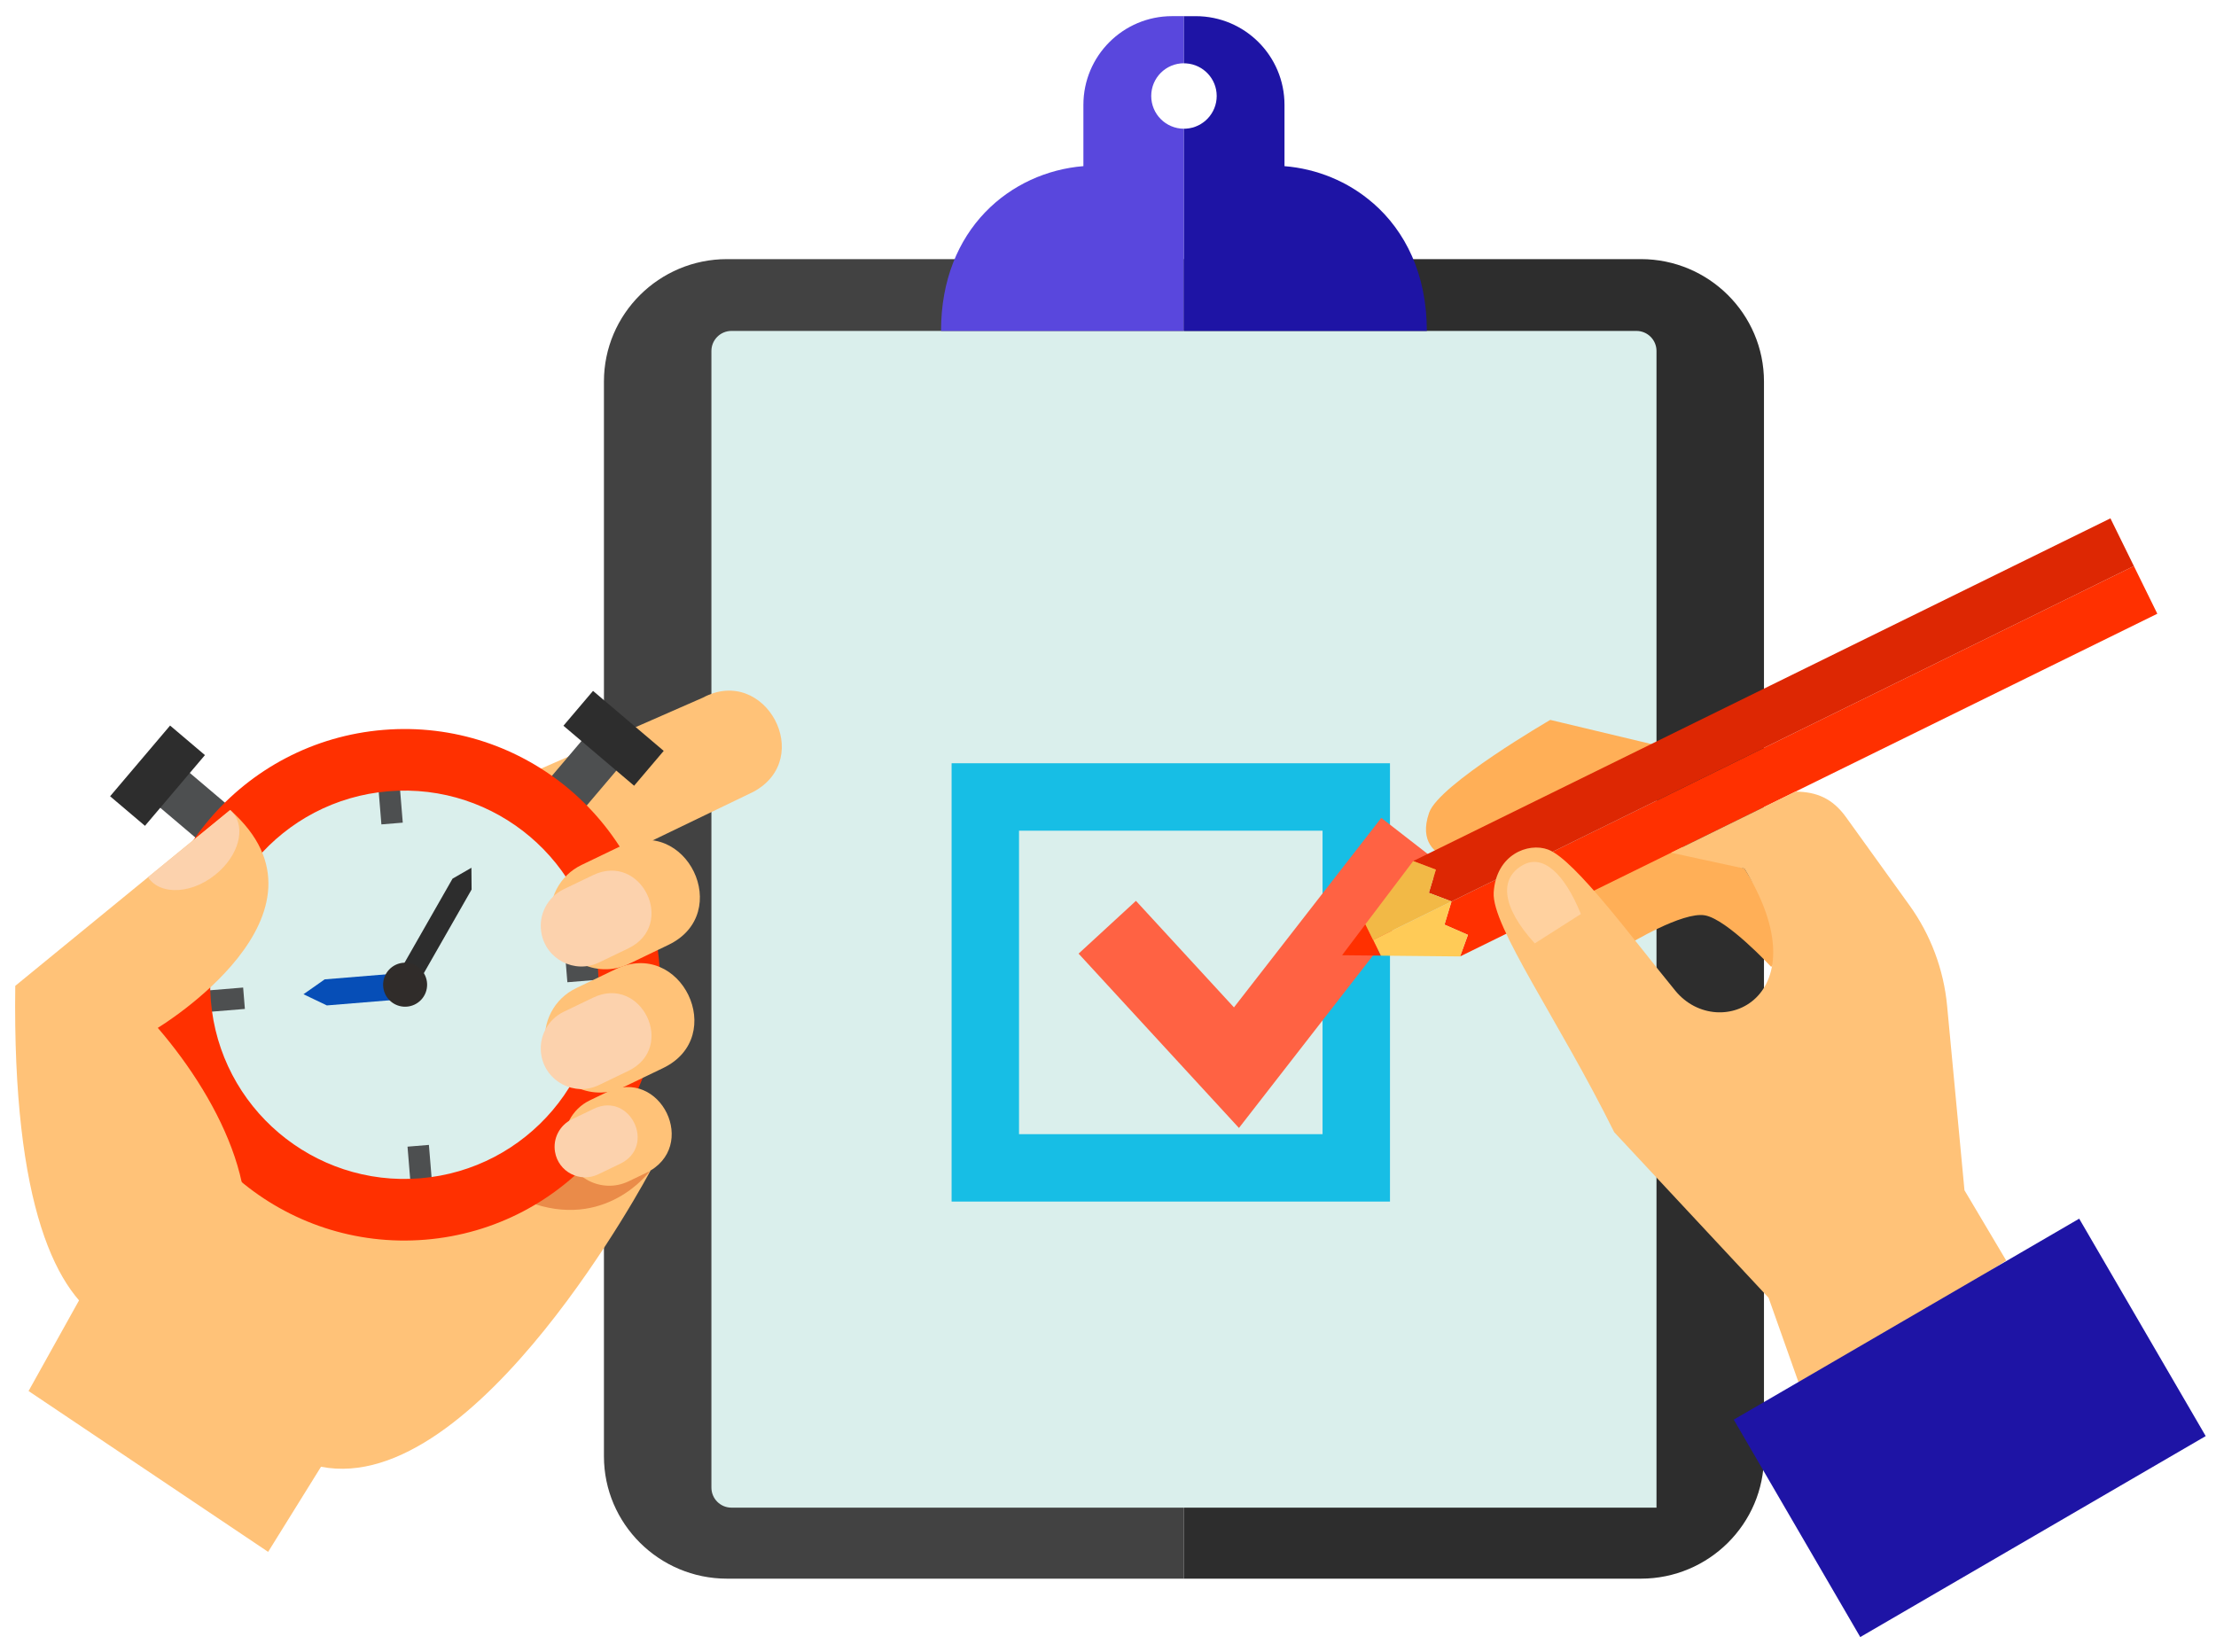<svg width="118" height="88" viewBox="0 0 118 88" fill="none" xmlns="http://www.w3.org/2000/svg">
<path d="M38.713 13.8C35.099 13.8 32.159 16.723 32.159 20.319V77.559C32.159 81.151 35.098 84.075 38.713 84.075H63.045V13.8H38.713Z" fill="#424242"/>
<path d="M93.93 20.319V77.559C93.93 81.151 90.991 84.075 87.376 84.075H63.045V13.8H87.376C90.99 13.8 93.93 16.724 93.93 20.319Z" fill="#2D2D2D"/>
<path d="M1.521 74.082L14.278 82.648L17.094 78.115C25.419 79.744 34.638 62.345 34.638 62.345L9.757 59.289L1.521 74.082Z" fill="#FFC278"/>
<path d="M10.592 53.345C11.089 59.389 16.389 63.886 22.433 63.389C28.478 62.892 32.974 57.591 32.477 51.547C31.981 45.503 26.68 41.006 20.635 41.503C14.591 42 10.096 47.302 10.592 53.345Z" fill="#DAEFEC"/>
<path d="M21.279 41.765L20.141 41.858L20.309 43.905L21.447 43.812L21.279 41.765Z" fill="#4D4F50"/>
<path d="M32.166 51.005L30.119 51.172L30.212 52.311L32.259 52.144L32.166 51.005Z" fill="#4D4F50"/>
<path d="M22.839 60.974L21.7 61.068L21.868 63.116L23.007 63.022L22.839 60.974Z" fill="#4D4F50"/>
<path d="M12.947 52.594L10.901 52.762L10.994 53.901L13.04 53.733L12.947 52.594Z" fill="#4D4F50"/>
<path d="M87.139 17.624H38.95C38.36 17.624 37.882 18.103 37.882 18.692V79.225C37.882 79.815 38.36 80.293 38.95 80.293H88.207V18.692C88.207 18.102 87.728 17.624 87.139 17.624Z" fill="#DAEFEC"/>
<path d="M63.043 3.369V0.86H62.413C59.805 0.86 57.69 2.974 57.69 5.584V8.848C53.835 9.161 50.109 12.176 50.109 17.624H63.043V6.855C62.08 6.855 61.302 6.074 61.302 5.111C61.302 4.148 62.08 3.369 63.043 3.369Z" fill="#5947DD"/>
<path d="M75.978 17.623H63.043V6.856C63.086 6.856 63.128 6.853 63.168 6.851C64.072 6.788 64.788 6.033 64.788 5.112C64.788 4.192 64.072 3.44 63.168 3.376C63.128 3.373 63.086 3.371 63.043 3.371V0.861H63.672C66.284 0.861 68.398 2.975 68.398 5.584V8.849C70.104 8.986 71.783 9.654 73.123 10.828L73.129 10.83C74.823 12.311 75.978 14.593 75.978 17.623Z" fill="#1E14A5"/>
<path d="M90.326 40.197L76.986 45.648C76.485 45.457 75.548 44.861 76.101 43.278C76.627 41.771 82.551 38.34 82.551 38.34L90.326 40.197Z" fill="#FFAF57"/>
<path d="M86.743 50.279C86.743 50.279 89.597 48.537 90.786 48.749C91.974 48.963 94.313 51.491 94.313 51.491L95.419 50.368L92.888 46.258L88.123 44.593L83.403 46.439L86.743 50.279Z" fill="#FFAF57"/>
<path d="M50.672 40.649V63.992H74.015V40.649H50.672ZM70.425 60.403H54.262V44.24H70.425V60.403Z" fill="#17BEE5"/>
<path d="M65.973 60.072L57.434 50.788L60.488 47.977L65.707 53.65L73.552 43.559L76.828 46.105L65.973 60.072Z" fill="#FF6243"/>
<path d="M77.292 48.007L113.627 30.146L114.875 32.686L77.749 50.937L78.167 49.79L76.917 49.243L77.292 48.007Z" fill="#FF3000"/>
<path d="M73.117 50.06L77.292 48.007L76.917 49.243L78.166 49.787L77.749 50.937L73.527 50.895L73.117 50.06Z" fill="#FFCB57"/>
<path d="M71.464 50.873L73.527 50.894L72.707 49.226L71.464 50.873Z" fill="#FF3000"/>
<path d="M75.252 45.857L112.379 27.606L113.627 30.146L77.292 48.007L76.085 47.55L76.459 46.314L75.252 45.857Z" fill="#DD2703"/>
<path d="M75.252 45.857L76.459 46.314L76.085 47.55L77.292 48.007L73.117 50.06L72.706 49.225L75.252 45.857Z" fill="#F2B946"/>
<path d="M34.586 62.388C34.586 62.388 32.249 65.587 28.091 63.992L30.805 62.388H34.586Z" fill="#EA8B49"/>
<path d="M27.776 41.387L37.425 37.156C40.739 35.381 43.439 40.39 40.111 42.173L31.669 46.244L27.776 41.387Z" fill="#FFC278"/>
<path d="M8.962 40.193L7.388 42.049L11.912 45.883L13.485 44.027L8.962 40.193Z" fill="#4D4F50"/>
<path d="M9.057 38.641L5.863 42.407L7.719 43.981L10.913 40.215L9.057 38.641Z" fill="#2D2D2D"/>
<path d="M31.932 38.323L28.095 42.844L29.951 44.42L33.789 39.899L31.932 38.323Z" fill="#4D4F50"/>
<path d="M31.578 36.795L30.002 38.651L33.766 41.846L35.342 39.99L31.578 36.795Z" fill="#2D2D2D"/>
<path d="M7.96 53.562C8.576 61.059 15.152 66.638 22.649 66.022C30.147 65.406 35.724 58.829 35.108 51.332C34.493 43.835 27.917 38.256 20.419 38.872C12.923 39.487 7.344 46.064 7.96 53.562ZM11.227 53.29C10.76 47.599 14.998 42.607 20.688 42.14C26.379 41.673 31.374 45.907 31.841 51.597C32.309 57.293 28.073 62.285 22.381 62.753C16.691 63.22 11.695 58.987 11.227 53.29Z" fill="#FF3000"/>
<path d="M21.045 52.141L22.058 52.721L25.112 47.374L25.102 46.215L24.097 46.795L21.045 52.141Z" fill="#2D2D2D"/>
<path d="M21.634 53.199L21.52 51.811L17.29 52.158L16.16 52.95L17.405 53.546L21.634 53.199Z" fill="#064EB7"/>
<path d="M20.401 52.483C20.422 53.13 20.964 53.636 21.611 53.614C22.26 53.592 22.765 53.051 22.743 52.402C22.721 51.756 22.178 51.249 21.532 51.27C20.887 51.294 20.379 51.835 20.401 52.483Z" fill="#302C2A"/>
<path d="M29.351 49.181C29.673 51.1 31.746 52.173 33.498 51.33L35.597 50.32C39.094 48.637 36.548 43.379 33.065 45.055L30.966 46.065C29.793 46.628 29.135 47.898 29.351 49.181Z" fill="#FFC278"/>
<path d="M28.824 49.666C29.063 51.088 30.599 51.883 31.898 51.258L33.454 50.51C36.046 49.262 34.158 45.366 31.577 46.608L30.021 47.356C29.153 47.773 28.665 48.715 28.824 49.666Z" fill="#FCD2AD"/>
<path d="M29.057 55.747C29.38 57.665 31.452 58.739 33.205 57.895L35.304 56.885C38.802 55.201 36.255 49.944 32.772 51.62L30.673 52.629C29.5 53.193 28.841 54.464 29.057 55.747Z" fill="#FFC278"/>
<path d="M30.085 61.152C30.349 62.722 32.044 63.601 33.479 62.911L34.4 62.468C37.262 61.09 35.177 56.787 32.328 58.159L31.408 58.601C30.447 59.063 29.909 60.103 30.085 61.152Z" fill="#FFC278"/>
<path d="M0.813 52.504C0.498 76.031 10.295 71.496 12.134 68.549C14.664 64.479 11.809 58.696 8.402 54.741C8.402 54.741 18.5 48.653 12.255 43.14L0.813 52.504Z" fill="#FFC278"/>
<path d="M7.883 46.718C8.528 47.72 10.357 47.64 11.7 46.381C12.838 45.315 13.086 43.864 12.255 43.139L7.883 46.718Z" fill="#FCD2AD"/>
<path d="M28.824 56.192C29.063 57.614 30.599 58.409 31.898 57.784L33.454 57.036C36.046 55.789 34.158 51.892 31.577 53.134L30.021 53.882C29.153 54.3 28.665 55.242 28.824 56.192Z" fill="#FCD2AD"/>
<path d="M29.554 61.345C29.733 62.411 30.885 63.009 31.859 62.539L33.026 61.978C34.97 61.042 33.555 58.119 31.618 59.051L30.452 59.611C29.8 59.926 29.434 60.632 29.554 61.345Z" fill="#FCD2AD"/>
<path d="M104.606 63.389L103.682 53.567C103.5 51.632 102.807 49.782 101.671 48.205L98.303 43.525C97.577 42.517 96.734 42.169 95.606 42.158L88.986 45.412L92.889 46.259C97.104 53.104 91.539 55.597 89.213 52.767C87.03 50.111 83.863 45.778 82.436 45.246C81.375 44.851 79.668 45.508 79.538 47.526C79.422 49.33 82.972 54.281 85.957 60.299L94.174 69.113L95.935 74.082L106.828 67.131L104.606 63.389Z" fill="#FFC278"/>
<path d="M81.092 46.07C82.153 45.476 83.297 46.499 84.18 48.678L81.725 50.242C79.932 48.27 79.842 46.77 81.092 46.07Z" fill="#FFD19F"/>
<path d="M110.715 64.903L92.32 75.606L99.057 87.185L117.452 76.482L110.715 64.903Z" fill="#1E14A5"/>
</svg>
